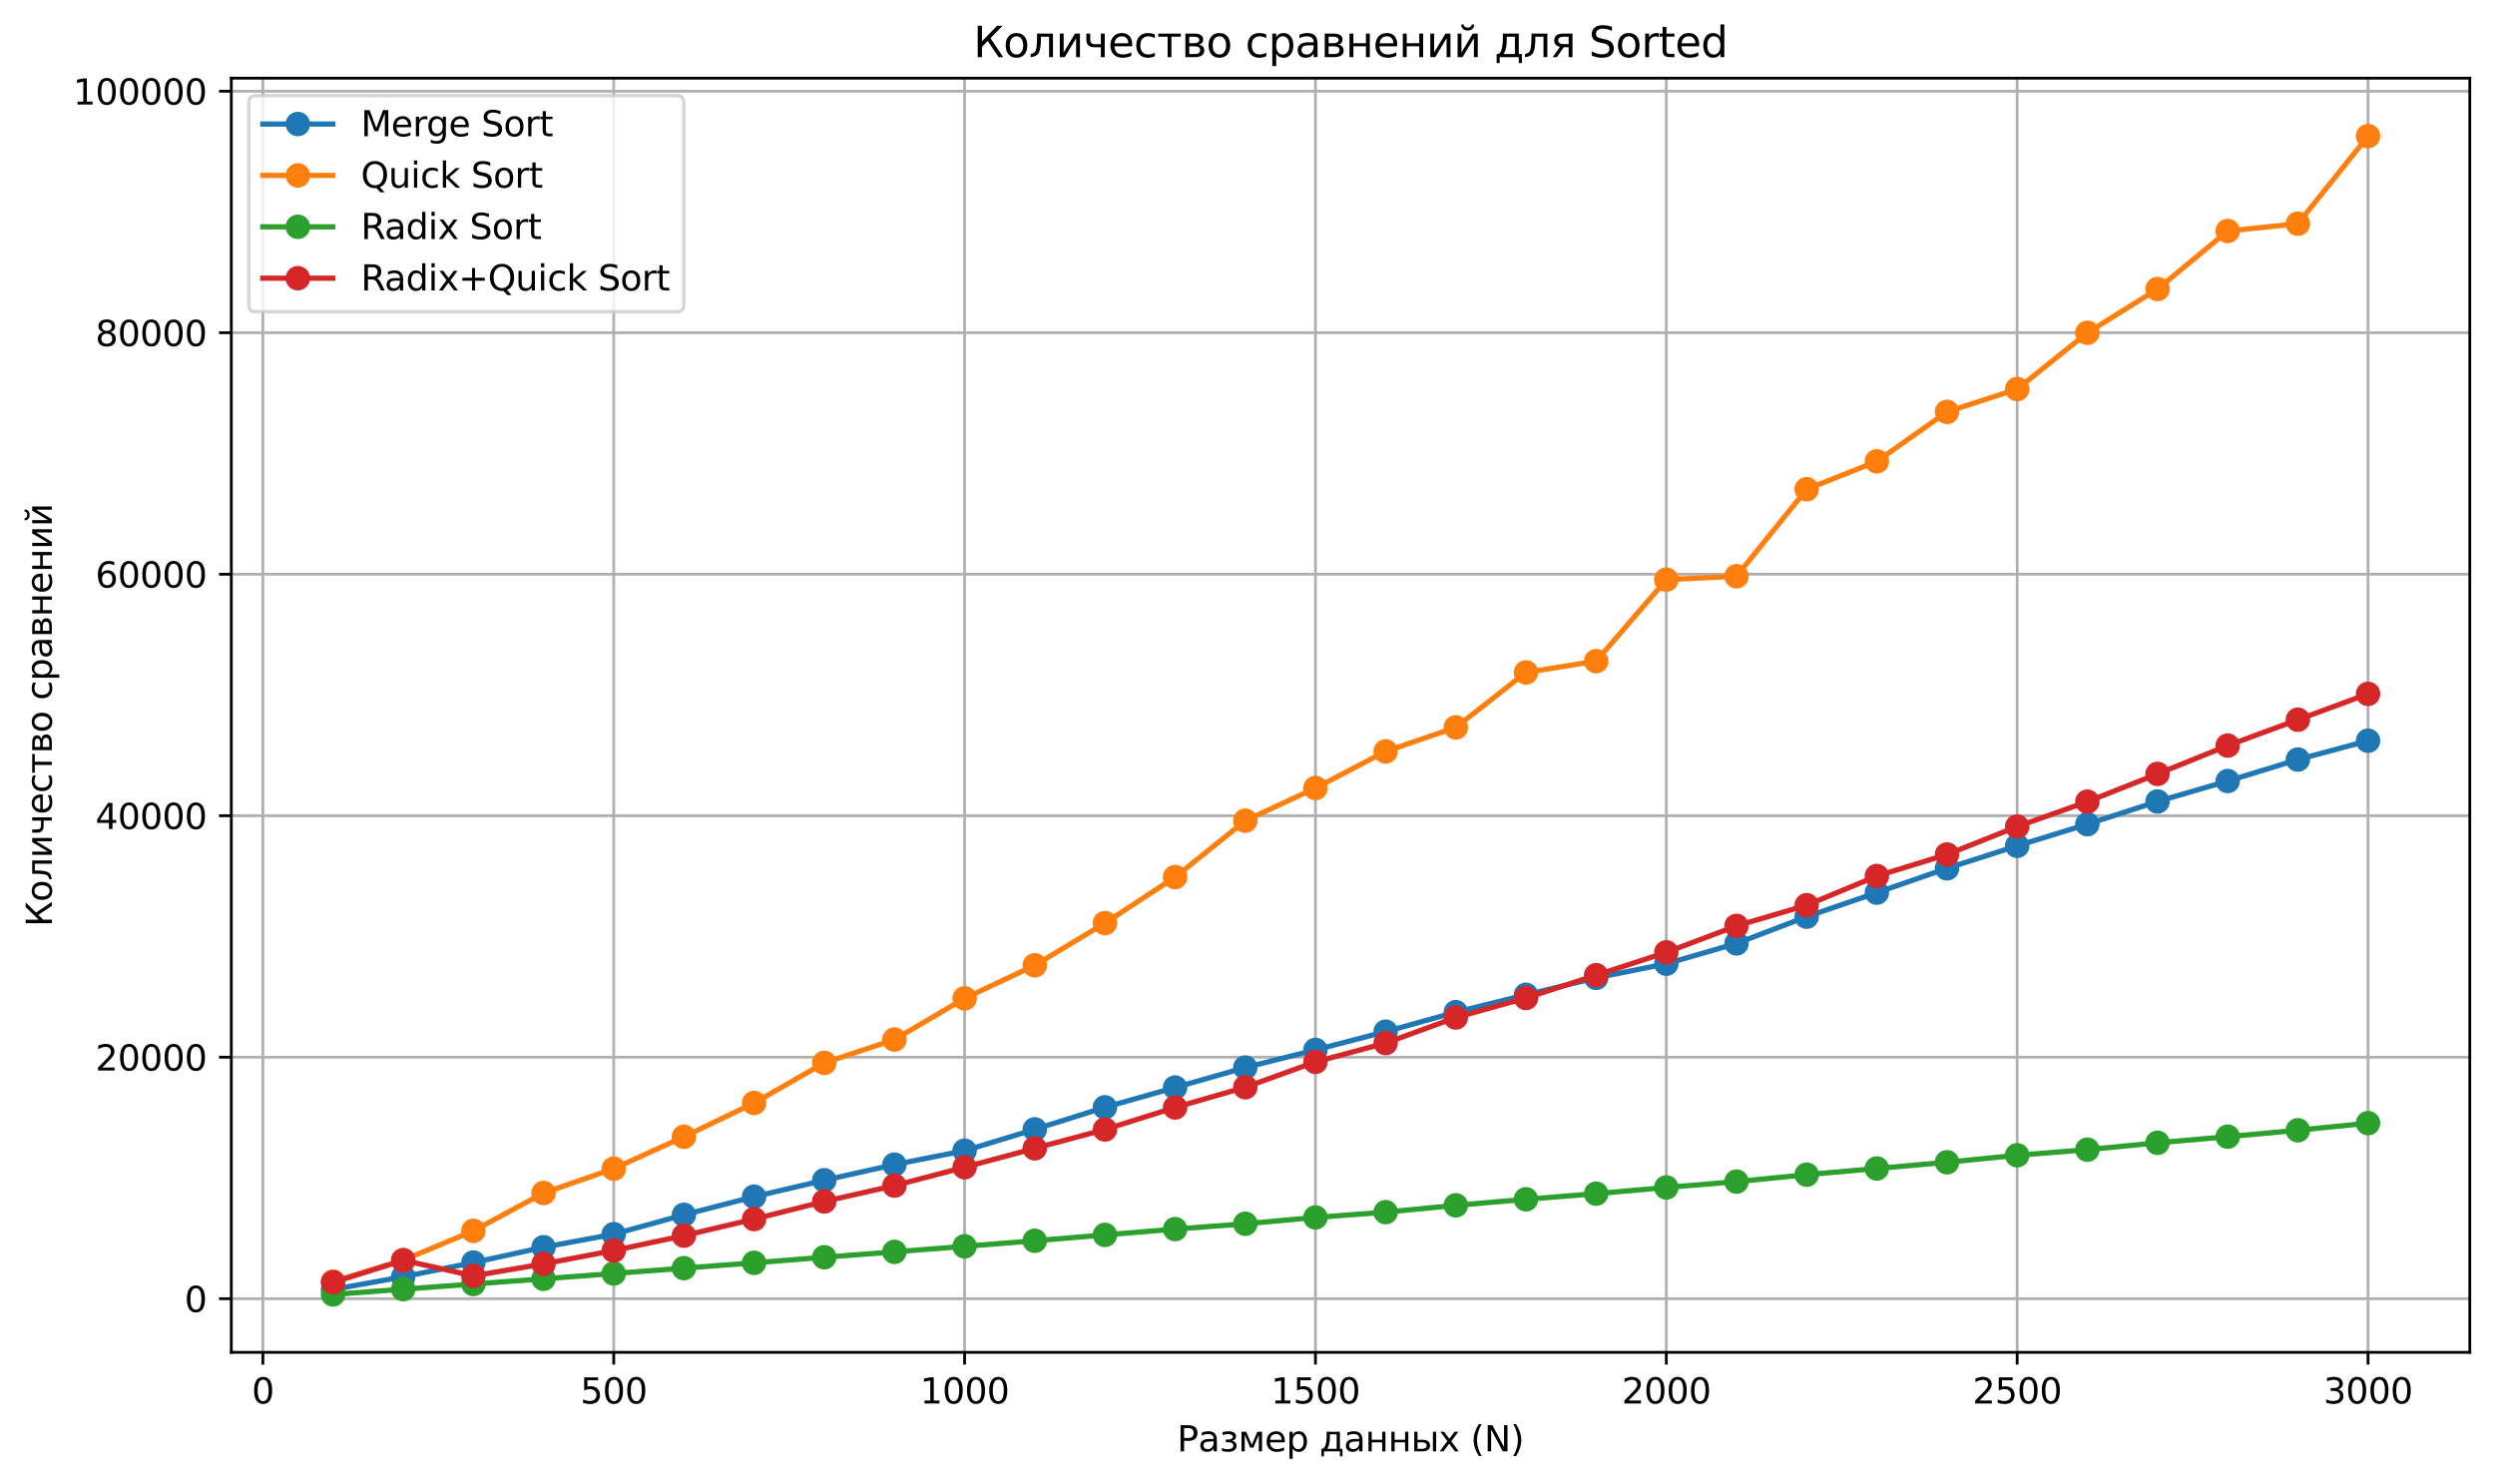 <?xml version="1.0" encoding="utf-8" standalone="no"?>
<!DOCTYPE svg PUBLIC "-//W3C//DTD SVG 1.1//EN"
  "http://www.w3.org/Graphics/SVG/1.1/DTD/svg11.dtd">
<svg xmlns:xlink="http://www.w3.org/1999/xlink" width="712.503pt" height="423.754pt" viewBox="0 0 712.503 423.754" xmlns="http://www.w3.org/2000/svg" version="1.1">
 <defs>
  <style type="text/css">*{stroke-linejoin: round; stroke-linecap: butt}</style>
 </defs>
 <g id="figure_1">
  <g id="patch_1">
   <path d="M 0 423.754 
L 712.503 423.754 
L 712.503 0 
L 0 0 
z
" style="fill: #ffffff"/>
  </g>
  <g id="axes_1">
   <g id="patch_2">
    <path d="M 66.053 386.198 
L 705.303 386.198 
L 705.303 22.318 
L 66.053 22.318 
z
" style="fill: #ffffff"/>
   </g>
   <g id="matplotlib.axis_1">
    <g id="xtick_1">
     <g id="line2d_1">
      <path d="M 75.071 386.198 
L 75.071 22.318 
" clip-path="url(#pf230b37f4b)" style="fill: none; stroke: #b0b0b0; stroke-width: 0.8; stroke-linecap: square"/>
     </g>
     <g id="line2d_2">
      <defs>
       <path id="m6847341e42" d="M 0 0 
L 0 3.5 
" style="stroke: #000000; stroke-width: 0.8"/>
      </defs>
      <g>
       <use xlink:href="#m6847341e42" x="75.071" y="386.198" style="stroke: #000000; stroke-width: 0.8"/>
      </g>
     </g>
     <g id="text_1">
      <!-- 0 -->
      <g transform="translate(71.89 400.797) scale(0.1 -0.1)">
       <defs>
        <path id="DejaVuSans-30" d="M 2034 4250 
Q 1547 4250 1301 3770 
Q 1056 3291 1056 2328 
Q 1056 1369 1301 889 
Q 1547 409 2034 409 
Q 2525 409 2770 889 
Q 3016 1369 3016 2328 
Q 3016 3291 2770 3770 
Q 2525 4250 2034 4250 
z
M 2034 4750 
Q 2819 4750 3233 4129 
Q 3647 3509 3647 2328 
Q 3647 1150 3233 529 
Q 2819 -91 2034 -91 
Q 1250 -91 836 529 
Q 422 1150 422 2328 
Q 422 3509 836 4129 
Q 1250 4750 2034 4750 
z
" transform="scale(0.016)"/>
       </defs>
       <use xlink:href="#DejaVuSans-30"/>
      </g>
     </g>
    </g>
    <g id="xtick_2">
     <g id="line2d_3">
      <path d="M 175.267 386.198 
L 175.267 22.318 
" clip-path="url(#pf230b37f4b)" style="fill: none; stroke: #b0b0b0; stroke-width: 0.8; stroke-linecap: square"/>
     </g>
     <g id="line2d_4">
      <g>
       <use xlink:href="#m6847341e42" x="175.267" y="386.198" style="stroke: #000000; stroke-width: 0.8"/>
      </g>
     </g>
     <g id="text_2">
      <!-- 500 -->
      <g transform="translate(165.723 400.797) scale(0.1 -0.1)">
       <defs>
        <path id="DejaVuSans-35" d="M 691 4666 
L 3169 4666 
L 3169 4134 
L 1269 4134 
L 1269 2991 
Q 1406 3038 1543 3061 
Q 1681 3084 1819 3084 
Q 2600 3084 3056 2656 
Q 3513 2228 3513 1497 
Q 3513 744 3044 326 
Q 2575 -91 1722 -91 
Q 1428 -91 1123 -41 
Q 819 9 494 109 
L 494 744 
Q 775 591 1075 516 
Q 1375 441 1709 441 
Q 2250 441 2565 725 
Q 2881 1009 2881 1497 
Q 2881 1984 2565 2268 
Q 2250 2553 1709 2553 
Q 1456 2553 1204 2497 
Q 953 2441 691 2322 
L 691 4666 
z
" transform="scale(0.016)"/>
       </defs>
       <use xlink:href="#DejaVuSans-35"/>
       <use xlink:href="#DejaVuSans-30" x="63.623"/>
       <use xlink:href="#DejaVuSans-30" x="127.246"/>
      </g>
     </g>
    </g>
    <g id="xtick_3">
     <g id="line2d_5">
      <path d="M 275.463 386.198 
L 275.463 22.318 
" clip-path="url(#pf230b37f4b)" style="fill: none; stroke: #b0b0b0; stroke-width: 0.8; stroke-linecap: square"/>
     </g>
     <g id="line2d_6">
      <g>
       <use xlink:href="#m6847341e42" x="275.463" y="386.198" style="stroke: #000000; stroke-width: 0.8"/>
      </g>
     </g>
     <g id="text_3">
      <!-- 1000 -->
      <g transform="translate(262.738 400.797) scale(0.1 -0.1)">
       <defs>
        <path id="DejaVuSans-31" d="M 794 531 
L 1825 531 
L 1825 4091 
L 703 3866 
L 703 4441 
L 1819 4666 
L 2450 4666 
L 2450 531 
L 3481 531 
L 3481 0 
L 794 0 
L 794 531 
z
" transform="scale(0.016)"/>
       </defs>
       <use xlink:href="#DejaVuSans-31"/>
       <use xlink:href="#DejaVuSans-30" x="63.623"/>
       <use xlink:href="#DejaVuSans-30" x="127.246"/>
       <use xlink:href="#DejaVuSans-30" x="190.869"/>
      </g>
     </g>
    </g>
    <g id="xtick_4">
     <g id="line2d_7">
      <path d="M 375.659 386.198 
L 375.659 22.318 
" clip-path="url(#pf230b37f4b)" style="fill: none; stroke: #b0b0b0; stroke-width: 0.8; stroke-linecap: square"/>
     </g>
     <g id="line2d_8">
      <g>
       <use xlink:href="#m6847341e42" x="375.659" y="386.198" style="stroke: #000000; stroke-width: 0.8"/>
      </g>
     </g>
     <g id="text_4">
      <!-- 1500 -->
      <g transform="translate(362.934 400.797) scale(0.1 -0.1)">
       <use xlink:href="#DejaVuSans-31"/>
       <use xlink:href="#DejaVuSans-35" x="63.623"/>
       <use xlink:href="#DejaVuSans-30" x="127.246"/>
       <use xlink:href="#DejaVuSans-30" x="190.869"/>
      </g>
     </g>
    </g>
    <g id="xtick_5">
     <g id="line2d_9">
      <path d="M 475.854 386.198 
L 475.854 22.318 
" clip-path="url(#pf230b37f4b)" style="fill: none; stroke: #b0b0b0; stroke-width: 0.8; stroke-linecap: square"/>
     </g>
     <g id="line2d_10">
      <g>
       <use xlink:href="#m6847341e42" x="475.854" y="386.198" style="stroke: #000000; stroke-width: 0.8"/>
      </g>
     </g>
     <g id="text_5">
      <!-- 2000 -->
      <g transform="translate(463.129 400.797) scale(0.1 -0.1)">
       <defs>
        <path id="DejaVuSans-32" d="M 1228 531 
L 3431 531 
L 3431 0 
L 469 0 
L 469 531 
Q 828 903 1448 1529 
Q 2069 2156 2228 2338 
Q 2531 2678 2651 2914 
Q 2772 3150 2772 3378 
Q 2772 3750 2511 3984 
Q 2250 4219 1831 4219 
Q 1534 4219 1204 4116 
Q 875 4013 500 3803 
L 500 4441 
Q 881 4594 1212 4672 
Q 1544 4750 1819 4750 
Q 2544 4750 2975 4387 
Q 3406 4025 3406 3419 
Q 3406 3131 3298 2873 
Q 3191 2616 2906 2266 
Q 2828 2175 2409 1742 
Q 1991 1309 1228 531 
z
" transform="scale(0.016)"/>
       </defs>
       <use xlink:href="#DejaVuSans-32"/>
       <use xlink:href="#DejaVuSans-30" x="63.623"/>
       <use xlink:href="#DejaVuSans-30" x="127.246"/>
       <use xlink:href="#DejaVuSans-30" x="190.869"/>
      </g>
     </g>
    </g>
    <g id="xtick_6">
     <g id="line2d_11">
      <path d="M 576.05 386.198 
L 576.05 22.318 
" clip-path="url(#pf230b37f4b)" style="fill: none; stroke: #b0b0b0; stroke-width: 0.8; stroke-linecap: square"/>
     </g>
     <g id="line2d_12">
      <g>
       <use xlink:href="#m6847341e42" x="576.05" y="386.198" style="stroke: #000000; stroke-width: 0.8"/>
      </g>
     </g>
     <g id="text_6">
      <!-- 2500 -->
      <g transform="translate(563.325 400.797) scale(0.1 -0.1)">
       <use xlink:href="#DejaVuSans-32"/>
       <use xlink:href="#DejaVuSans-35" x="63.623"/>
       <use xlink:href="#DejaVuSans-30" x="127.246"/>
       <use xlink:href="#DejaVuSans-30" x="190.869"/>
      </g>
     </g>
    </g>
    <g id="xtick_7">
     <g id="line2d_13">
      <path d="M 676.246 386.198 
L 676.246 22.318 
" clip-path="url(#pf230b37f4b)" style="fill: none; stroke: #b0b0b0; stroke-width: 0.8; stroke-linecap: square"/>
     </g>
     <g id="line2d_14">
      <g>
       <use xlink:href="#m6847341e42" x="676.246" y="386.198" style="stroke: #000000; stroke-width: 0.8"/>
      </g>
     </g>
     <g id="text_7">
      <!-- 3000 -->
      <g transform="translate(663.521 400.797) scale(0.1 -0.1)">
       <defs>
        <path id="DejaVuSans-33" d="M 2597 2516 
Q 3050 2419 3304 2112 
Q 3559 1806 3559 1356 
Q 3559 666 3084 287 
Q 2609 -91 1734 -91 
Q 1441 -91 1130 -33 
Q 819 25 488 141 
L 488 750 
Q 750 597 1062 519 
Q 1375 441 1716 441 
Q 2309 441 2620 675 
Q 2931 909 2931 1356 
Q 2931 1769 2642 2001 
Q 2353 2234 1838 2234 
L 1294 2234 
L 1294 2753 
L 1863 2753 
Q 2328 2753 2575 2939 
Q 2822 3125 2822 3475 
Q 2822 3834 2567 4026 
Q 2313 4219 1838 4219 
Q 1578 4219 1281 4162 
Q 984 4106 628 3988 
L 628 4550 
Q 988 4650 1302 4700 
Q 1616 4750 1894 4750 
Q 2613 4750 3031 4423 
Q 3450 4097 3450 3541 
Q 3450 3153 3228 2886 
Q 3006 2619 2597 2516 
z
" transform="scale(0.016)"/>
       </defs>
       <use xlink:href="#DejaVuSans-33"/>
       <use xlink:href="#DejaVuSans-30" x="63.623"/>
       <use xlink:href="#DejaVuSans-30" x="127.246"/>
       <use xlink:href="#DejaVuSans-30" x="190.869"/>
      </g>
     </g>
    </g>
    <g id="text_8">
     <!-- Размер данных (N) -->
     <g transform="translate(336.132 414.475) scale(0.1 -0.1)">
      <defs>
       <path id="DejaVuSans-420" d="M 1259 4147 
L 1259 2394 
L 2053 2394 
Q 2494 2394 2734 2622 
Q 2975 2850 2975 3272 
Q 2975 3691 2734 3919 
Q 2494 4147 2053 4147 
L 1259 4147 
z
M 628 4666 
L 2053 4666 
Q 2838 4666 3239 4311 
Q 3641 3956 3641 3272 
Q 3641 2581 3239 2228 
Q 2838 1875 2053 1875 
L 1259 1875 
L 1259 0 
L 628 0 
L 628 4666 
z
" transform="scale(0.016)"/>
       <path id="DejaVuSans-430" d="M 2194 1759 
Q 1497 1759 1228 1600 
Q 959 1441 959 1056 
Q 959 750 1161 570 
Q 1363 391 1709 391 
Q 2188 391 2477 730 
Q 2766 1069 2766 1631 
L 2766 1759 
L 2194 1759 
z
M 3341 1997 
L 3341 0 
L 2766 0 
L 2766 531 
Q 2569 213 2275 61 
Q 1981 -91 1556 -91 
Q 1019 -91 701 211 
Q 384 513 384 1019 
Q 384 1609 779 1909 
Q 1175 2209 1959 2209 
L 2766 2209 
L 2766 2266 
Q 2766 2663 2505 2880 
Q 2244 3097 1772 3097 
Q 1472 3097 1187 3025 
Q 903 2953 641 2809 
L 641 3341 
Q 956 3463 1253 3523 
Q 1550 3584 1831 3584 
Q 2591 3584 2966 3190 
Q 3341 2797 3341 1997 
z
" transform="scale(0.016)"/>
       <path id="DejaVuSans-437" d="M 2206 1888 
Q 2594 1813 2809 1584 
Q 3025 1356 3025 1019 
Q 3025 478 2622 193 
Q 2219 -91 1475 -91 
Q 1225 -91 961 -47 
Q 697 -3 416 84 
L 416 619 
Q 638 503 903 445 
Q 1169 388 1459 388 
Q 1931 388 2195 563 
Q 2459 738 2459 1019 
Q 2459 1294 2225 1461 
Q 1991 1628 1563 1628 
L 1100 1628 
L 1100 2103 
L 1584 2103 
Q 1947 2103 2158 2242 
Q 2369 2381 2369 2600 
Q 2369 2800 2151 2944 
Q 1934 3088 1563 3088 
Q 1341 3088 1089 3047 
Q 838 3006 534 2916 
L 534 3438 
Q 841 3513 1106 3550 
Q 1372 3588 1609 3588 
Q 2222 3588 2576 3342 
Q 2931 3097 2931 2656 
Q 2931 2366 2743 2164 
Q 2556 1963 2206 1888 
z
" transform="scale(0.016)"/>
       <path id="DejaVuSans-43c" d="M 581 3500 
L 1422 3500 
L 2416 1156 
L 3413 3500 
L 4247 3500 
L 4247 0 
L 3669 0 
L 3669 2950 
L 2703 672 
L 2128 672 
L 1159 2950 
L 1159 0 
L 581 0 
L 581 3500 
z
" transform="scale(0.016)"/>
       <path id="DejaVuSans-435" d="M 3597 1894 
L 3597 1613 
L 953 1613 
Q 991 1019 1311 708 
Q 1631 397 2203 397 
Q 2534 397 2845 478 
Q 3156 559 3463 722 
L 3463 178 
Q 3153 47 2828 -22 
Q 2503 -91 2169 -91 
Q 1331 -91 842 396 
Q 353 884 353 1716 
Q 353 2575 817 3079 
Q 1281 3584 2069 3584 
Q 2775 3584 3186 3129 
Q 3597 2675 3597 1894 
z
M 3022 2063 
Q 3016 2534 2758 2815 
Q 2500 3097 2075 3097 
Q 1594 3097 1305 2825 
Q 1016 2553 972 2059 
L 3022 2063 
z
" transform="scale(0.016)"/>
       <path id="DejaVuSans-440" d="M 1159 525 
L 1159 -1331 
L 581 -1331 
L 581 3500 
L 1159 3500 
L 1159 2969 
Q 1341 3281 1617 3432 
Q 1894 3584 2278 3584 
Q 2916 3584 3314 3078 
Q 3713 2572 3713 1747 
Q 3713 922 3314 415 
Q 2916 -91 2278 -91 
Q 1894 -91 1617 61 
Q 1341 213 1159 525 
z
M 3116 1747 
Q 3116 2381 2855 2742 
Q 2594 3103 2138 3103 
Q 1681 3103 1420 2742 
Q 1159 2381 1159 1747 
Q 1159 1113 1420 752 
Q 1681 391 2138 391 
Q 2594 391 2855 752 
Q 3116 1113 3116 1747 
z
" transform="scale(0.016)"/>
       <path id="DejaVuSans-20" transform="scale(0.016)"/>
       <path id="DejaVuSans-434" d="M 1384 459 
L 3053 459 
L 3053 3041 
L 1844 3041 
L 1844 2603 
Q 1844 1316 1475 628 
L 1384 459 
z
M 550 459 
Q 834 584 959 850 
Q 1266 1509 1266 2838 
L 1266 3500 
L 3631 3500 
L 3631 459 
L 4091 459 
L 4091 -884 
L 3631 -884 
L 3631 0 
L 794 0 
L 794 -884 
L 334 -884 
L 334 459 
L 550 459 
z
" transform="scale(0.016)"/>
       <path id="DejaVuSans-43d" d="M 581 3500 
L 1159 3500 
L 1159 2072 
L 3025 2072 
L 3025 3500 
L 3603 3500 
L 3603 0 
L 3025 0 
L 3025 1613 
L 1159 1613 
L 1159 0 
L 581 0 
L 581 3500 
z
" transform="scale(0.016)"/>
       <path id="DejaVuSans-44b" d="M 3909 3500 
L 4484 3500 
L 4484 0 
L 3909 0 
L 3909 3500 
z
M 4197 3584 
L 4197 3584 
z
M 2781 1038 
Q 2781 1319 2576 1466 
Q 2372 1613 1978 1613 
L 1159 1613 
L 1159 459 
L 1978 459 
Q 2372 459 2576 607 
Q 2781 756 2781 1038 
z
M 581 3500 
L 1159 3500 
L 1159 2072 
L 2003 2072 
Q 2672 2072 3033 1817 
Q 3394 1563 3394 1038 
Q 3394 513 3033 256 
Q 2672 0 2003 0 
L 581 0 
L 581 3500 
z
" transform="scale(0.016)"/>
       <path id="DejaVuSans-445" d="M 3513 3500 
L 2247 1797 
L 3578 0 
L 2900 0 
L 1881 1375 
L 863 0 
L 184 0 
L 1544 1831 
L 300 3500 
L 978 3500 
L 1906 2253 
L 2834 3500 
L 3513 3500 
z
" transform="scale(0.016)"/>
       <path id="DejaVuSans-28" d="M 1984 4856 
Q 1566 4138 1362 3434 
Q 1159 2731 1159 2009 
Q 1159 1288 1364 580 
Q 1569 -128 1984 -844 
L 1484 -844 
Q 1016 -109 783 600 
Q 550 1309 550 2009 
Q 550 2706 781 3412 
Q 1013 4119 1484 4856 
L 1984 4856 
z
" transform="scale(0.016)"/>
       <path id="DejaVuSans-4e" d="M 628 4666 
L 1478 4666 
L 3547 763 
L 3547 4666 
L 4159 4666 
L 4159 0 
L 3309 0 
L 1241 3903 
L 1241 0 
L 628 0 
L 628 4666 
z
" transform="scale(0.016)"/>
       <path id="DejaVuSans-29" d="M 513 4856 
L 1013 4856 
Q 1481 4119 1714 3412 
Q 1947 2706 1947 2009 
Q 1947 1309 1714 600 
Q 1481 -109 1013 -844 
L 513 -844 
Q 928 -128 1133 580 
Q 1338 1288 1338 2009 
Q 1338 2731 1133 3434 
Q 928 4138 513 4856 
z
" transform="scale(0.016)"/>
      </defs>
      <use xlink:href="#DejaVuSans-420"/>
      <use xlink:href="#DejaVuSans-430" x="60.303"/>
      <use xlink:href="#DejaVuSans-437" x="121.582"/>
      <use xlink:href="#DejaVuSans-43c" x="174.756"/>
      <use xlink:href="#DejaVuSans-435" x="250.195"/>
      <use xlink:href="#DejaVuSans-440" x="311.719"/>
      <use xlink:href="#DejaVuSans-20" x="375.195"/>
      <use xlink:href="#DejaVuSans-434" x="406.982"/>
      <use xlink:href="#DejaVuSans-430" x="476.123"/>
      <use xlink:href="#DejaVuSans-43d" x="537.402"/>
      <use xlink:href="#DejaVuSans-43d" x="602.783"/>
      <use xlink:href="#DejaVuSans-44b" x="668.164"/>
      <use xlink:href="#DejaVuSans-445" x="747.119"/>
      <use xlink:href="#DejaVuSans-20" x="806.299"/>
      <use xlink:href="#DejaVuSans-28" x="838.086"/>
      <use xlink:href="#DejaVuSans-4e" x="877.1"/>
      <use xlink:href="#DejaVuSans-29" x="951.904"/>
     </g>
    </g>
   </g>
   <g id="matplotlib.axis_2">
    <g id="ytick_1">
     <g id="line2d_15">
      <path d="M 66.053 370.879 
L 705.303 370.879 
" clip-path="url(#pf230b37f4b)" style="fill: none; stroke: #b0b0b0; stroke-width: 0.8; stroke-linecap: square"/>
     </g>
     <g id="line2d_16">
      <defs>
       <path id="m3577f16b13" d="M 0 0 
L -3.5 0 
" style="stroke: #000000; stroke-width: 0.8"/>
      </defs>
      <g>
       <use xlink:href="#m3577f16b13" x="66.053" y="370.879" style="stroke: #000000; stroke-width: 0.8"/>
      </g>
     </g>
     <g id="text_9">
      <!-- 0 -->
      <g transform="translate(52.691 374.678) scale(0.1 -0.1)">
       <use xlink:href="#DejaVuSans-30"/>
      </g>
     </g>
    </g>
    <g id="ytick_2">
     <g id="line2d_17">
      <path d="M 66.053 301.915 
L 705.303 301.915 
" clip-path="url(#pf230b37f4b)" style="fill: none; stroke: #b0b0b0; stroke-width: 0.8; stroke-linecap: square"/>
     </g>
     <g id="line2d_18">
      <g>
       <use xlink:href="#m3577f16b13" x="66.053" y="301.915" style="stroke: #000000; stroke-width: 0.8"/>
      </g>
     </g>
     <g id="text_10">
      <!-- 20000 -->
      <g transform="translate(27.241 305.714) scale(0.1 -0.1)">
       <use xlink:href="#DejaVuSans-32"/>
       <use xlink:href="#DejaVuSans-30" x="63.623"/>
       <use xlink:href="#DejaVuSans-30" x="127.246"/>
       <use xlink:href="#DejaVuSans-30" x="190.869"/>
       <use xlink:href="#DejaVuSans-30" x="254.492"/>
      </g>
     </g>
    </g>
    <g id="ytick_3">
     <g id="line2d_19">
      <path d="M 66.053 232.951 
L 705.303 232.951 
" clip-path="url(#pf230b37f4b)" style="fill: none; stroke: #b0b0b0; stroke-width: 0.8; stroke-linecap: square"/>
     </g>
     <g id="line2d_20">
      <g>
       <use xlink:href="#m3577f16b13" x="66.053" y="232.951" style="stroke: #000000; stroke-width: 0.8"/>
      </g>
     </g>
     <g id="text_11">
      <!-- 40000 -->
      <g transform="translate(27.241 236.75) scale(0.1 -0.1)">
       <defs>
        <path id="DejaVuSans-34" d="M 2419 4116 
L 825 1625 
L 2419 1625 
L 2419 4116 
z
M 2253 4666 
L 3047 4666 
L 3047 1625 
L 3713 1625 
L 3713 1100 
L 3047 1100 
L 3047 0 
L 2419 0 
L 2419 1100 
L 313 1100 
L 313 1709 
L 2253 4666 
z
" transform="scale(0.016)"/>
       </defs>
       <use xlink:href="#DejaVuSans-34"/>
       <use xlink:href="#DejaVuSans-30" x="63.623"/>
       <use xlink:href="#DejaVuSans-30" x="127.246"/>
       <use xlink:href="#DejaVuSans-30" x="190.869"/>
       <use xlink:href="#DejaVuSans-30" x="254.492"/>
      </g>
     </g>
    </g>
    <g id="ytick_4">
     <g id="line2d_21">
      <path d="M 66.053 163.987 
L 705.303 163.987 
" clip-path="url(#pf230b37f4b)" style="fill: none; stroke: #b0b0b0; stroke-width: 0.8; stroke-linecap: square"/>
     </g>
     <g id="line2d_22">
      <g>
       <use xlink:href="#m3577f16b13" x="66.053" y="163.987" style="stroke: #000000; stroke-width: 0.8"/>
      </g>
     </g>
     <g id="text_12">
      <!-- 60000 -->
      <g transform="translate(27.241 167.786) scale(0.1 -0.1)">
       <defs>
        <path id="DejaVuSans-36" d="M 2113 2584 
Q 1688 2584 1439 2293 
Q 1191 2003 1191 1497 
Q 1191 994 1439 701 
Q 1688 409 2113 409 
Q 2538 409 2786 701 
Q 3034 994 3034 1497 
Q 3034 2003 2786 2293 
Q 2538 2584 2113 2584 
z
M 3366 4563 
L 3366 3988 
Q 3128 4100 2886 4159 
Q 2644 4219 2406 4219 
Q 1781 4219 1451 3797 
Q 1122 3375 1075 2522 
Q 1259 2794 1537 2939 
Q 1816 3084 2150 3084 
Q 2853 3084 3261 2657 
Q 3669 2231 3669 1497 
Q 3669 778 3244 343 
Q 2819 -91 2113 -91 
Q 1303 -91 875 529 
Q 447 1150 447 2328 
Q 447 3434 972 4092 
Q 1497 4750 2381 4750 
Q 2619 4750 2861 4703 
Q 3103 4656 3366 4563 
z
" transform="scale(0.016)"/>
       </defs>
       <use xlink:href="#DejaVuSans-36"/>
       <use xlink:href="#DejaVuSans-30" x="63.623"/>
       <use xlink:href="#DejaVuSans-30" x="127.246"/>
       <use xlink:href="#DejaVuSans-30" x="190.869"/>
       <use xlink:href="#DejaVuSans-30" x="254.492"/>
      </g>
     </g>
    </g>
    <g id="ytick_5">
     <g id="line2d_23">
      <path d="M 66.053 95.022 
L 705.303 95.022 
" clip-path="url(#pf230b37f4b)" style="fill: none; stroke: #b0b0b0; stroke-width: 0.8; stroke-linecap: square"/>
     </g>
     <g id="line2d_24">
      <g>
       <use xlink:href="#m3577f16b13" x="66.053" y="95.022" style="stroke: #000000; stroke-width: 0.8"/>
      </g>
     </g>
     <g id="text_13">
      <!-- 80000 -->
      <g transform="translate(27.241 98.822) scale(0.1 -0.1)">
       <defs>
        <path id="DejaVuSans-38" d="M 2034 2216 
Q 1584 2216 1326 1975 
Q 1069 1734 1069 1313 
Q 1069 891 1326 650 
Q 1584 409 2034 409 
Q 2484 409 2743 651 
Q 3003 894 3003 1313 
Q 3003 1734 2745 1975 
Q 2488 2216 2034 2216 
z
M 1403 2484 
Q 997 2584 770 2862 
Q 544 3141 544 3541 
Q 544 4100 942 4425 
Q 1341 4750 2034 4750 
Q 2731 4750 3128 4425 
Q 3525 4100 3525 3541 
Q 3525 3141 3298 2862 
Q 3072 2584 2669 2484 
Q 3125 2378 3379 2068 
Q 3634 1759 3634 1313 
Q 3634 634 3220 271 
Q 2806 -91 2034 -91 
Q 1263 -91 848 271 
Q 434 634 434 1313 
Q 434 1759 690 2068 
Q 947 2378 1403 2484 
z
M 1172 3481 
Q 1172 3119 1398 2916 
Q 1625 2713 2034 2713 
Q 2441 2713 2670 2916 
Q 2900 3119 2900 3481 
Q 2900 3844 2670 4047 
Q 2441 4250 2034 4250 
Q 1625 4250 1398 4047 
Q 1172 3844 1172 3481 
z
" transform="scale(0.016)"/>
       </defs>
       <use xlink:href="#DejaVuSans-38"/>
       <use xlink:href="#DejaVuSans-30" x="63.623"/>
       <use xlink:href="#DejaVuSans-30" x="127.246"/>
       <use xlink:href="#DejaVuSans-30" x="190.869"/>
       <use xlink:href="#DejaVuSans-30" x="254.492"/>
      </g>
     </g>
    </g>
    <g id="ytick_6">
     <g id="line2d_25">
      <path d="M 66.053 26.058 
L 705.303 26.058 
" clip-path="url(#pf230b37f4b)" style="fill: none; stroke: #b0b0b0; stroke-width: 0.8; stroke-linecap: square"/>
     </g>
     <g id="line2d_26">
      <g>
       <use xlink:href="#m3577f16b13" x="66.053" y="26.058" style="stroke: #000000; stroke-width: 0.8"/>
      </g>
     </g>
     <g id="text_14">
      <!-- 100000 -->
      <g transform="translate(20.878 29.858) scale(0.1 -0.1)">
       <use xlink:href="#DejaVuSans-31"/>
       <use xlink:href="#DejaVuSans-30" x="63.623"/>
       <use xlink:href="#DejaVuSans-30" x="127.246"/>
       <use xlink:href="#DejaVuSans-30" x="190.869"/>
       <use xlink:href="#DejaVuSans-30" x="254.492"/>
       <use xlink:href="#DejaVuSans-30" x="318.115"/>
      </g>
     </g>
    </g>
    <g id="text_15">
     <!-- Количество сравнений -->
     <g transform="translate(14.798 264.647) rotate(-90) scale(0.1 -0.1)">
      <defs>
       <path id="DejaVuSans-41a" d="M 628 4666 
L 1259 4666 
L 1259 2359 
L 3516 4666 
L 4325 4666 
L 2522 2822 
L 4419 0 
L 3731 0 
L 2113 2403 
L 1259 1531 
L 1259 0 
L 628 0 
L 628 4666 
z
" transform="scale(0.016)"/>
       <path id="DejaVuSans-43e" d="M 1959 3097 
Q 1497 3097 1228 2736 
Q 959 2375 959 1747 
Q 959 1119 1226 758 
Q 1494 397 1959 397 
Q 2419 397 2687 759 
Q 2956 1122 2956 1747 
Q 2956 2369 2687 2733 
Q 2419 3097 1959 3097 
z
M 1959 3584 
Q 2709 3584 3137 3096 
Q 3566 2609 3566 1747 
Q 3566 888 3137 398 
Q 2709 -91 1959 -91 
Q 1206 -91 779 398 
Q 353 888 353 1747 
Q 353 2609 779 3096 
Q 1206 3584 1959 3584 
z
" transform="scale(0.016)"/>
       <path id="DejaVuSans-43b" d="M 238 0 
L 238 478 
Q 806 566 981 959 
Q 1194 1513 1194 2928 
L 1194 3500 
L 3559 3500 
L 3559 0 
L 2984 0 
L 2984 3041 
L 1769 3041 
L 1769 2694 
Q 1769 1344 1494 738 
Q 1200 91 238 0 
z
" transform="scale(0.016)"/>
       <path id="DejaVuSans-438" d="M 3578 3500 
L 3578 0 
L 3006 0 
L 3006 2809 
L 1319 0 
L 581 0 
L 581 3500 
L 1153 3500 
L 1153 697 
L 2838 3500 
L 3578 3500 
z
" transform="scale(0.016)"/>
       <path id="DejaVuSans-447" d="M 2625 0 
L 2625 1472 
L 1553 1472 
Q 1075 1472 756 1769 
Q 469 2038 469 2613 
L 469 3500 
L 1044 3500 
L 1044 2666 
Q 1044 2300 1206 2116 
Q 1372 1931 1697 1931 
L 2625 1931 
L 2625 3500 
L 3200 3500 
L 3200 0 
L 2625 0 
z
" transform="scale(0.016)"/>
       <path id="DejaVuSans-441" d="M 3122 3366 
L 3122 2828 
Q 2878 2963 2633 3030 
Q 2388 3097 2138 3097 
Q 1578 3097 1268 2742 
Q 959 2388 959 1747 
Q 959 1106 1268 751 
Q 1578 397 2138 397 
Q 2388 397 2633 464 
Q 2878 531 3122 666 
L 3122 134 
Q 2881 22 2623 -34 
Q 2366 -91 2075 -91 
Q 1284 -91 818 406 
Q 353 903 353 1747 
Q 353 2603 823 3093 
Q 1294 3584 2113 3584 
Q 2378 3584 2631 3529 
Q 2884 3475 3122 3366 
z
" transform="scale(0.016)"/>
       <path id="DejaVuSans-442" d="M 188 3500 
L 3541 3500 
L 3541 3041 
L 2147 3041 
L 2147 0 
L 1581 0 
L 1581 3041 
L 188 3041 
L 188 3500 
z
" transform="scale(0.016)"/>
       <path id="DejaVuSans-432" d="M 1156 1613 
L 1156 459 
L 1975 459 
Q 2369 459 2575 607 
Q 2781 756 2781 1038 
Q 2781 1319 2575 1466 
Q 2369 1613 1975 1613 
L 1156 1613 
z
M 1156 3041 
L 1156 2072 
L 1913 2072 
Q 2238 2072 2444 2201 
Q 2650 2331 2650 2563 
Q 2650 2794 2444 2917 
Q 2238 3041 1913 3041 
L 1156 3041 
z
M 581 3500 
L 1950 3500 
Q 2566 3500 2897 3275 
Q 3228 3050 3228 2634 
Q 3228 2313 3059 2123 
Q 2891 1934 2559 1888 
Q 2956 1813 3175 1575 
Q 3394 1338 3394 981 
Q 3394 513 3033 256 
Q 2672 0 2003 0 
L 581 0 
L 581 3500 
z
" transform="scale(0.016)"/>
       <path id="DejaVuSans-439" d="M 3578 3500 
L 3578 0 
L 3006 0 
L 3006 2809 
L 1319 0 
L 581 0 
L 581 3500 
L 1153 3500 
L 1153 697 
L 2838 3500 
L 3578 3500 
z
M 1103 4862 
L 1472 4862 
Q 1506 4628 1657 4510 
Q 1809 4393 2081 4393 
Q 2350 4393 2500 4509 
Q 2650 4625 2691 4862 
L 3059 4862 
Q 3028 4415 2781 4190 
Q 2534 3965 2081 3965 
Q 1628 3965 1381 4190 
Q 1134 4415 1103 4862 
z
" transform="scale(0.016)"/>
      </defs>
      <use xlink:href="#DejaVuSans-41a"/>
      <use xlink:href="#DejaVuSans-43e" x="70.996"/>
      <use xlink:href="#DejaVuSans-43b" x="132.178"/>
      <use xlink:href="#DejaVuSans-438" x="196.094"/>
      <use xlink:href="#DejaVuSans-447" x="261.084"/>
      <use xlink:href="#DejaVuSans-435" x="320.166"/>
      <use xlink:href="#DejaVuSans-441" x="381.689"/>
      <use xlink:href="#DejaVuSans-442" x="436.67"/>
      <use xlink:href="#DejaVuSans-432" x="494.922"/>
      <use xlink:href="#DejaVuSans-43e" x="553.857"/>
      <use xlink:href="#DejaVuSans-20" x="615.039"/>
      <use xlink:href="#DejaVuSans-441" x="646.826"/>
      <use xlink:href="#DejaVuSans-440" x="701.807"/>
      <use xlink:href="#DejaVuSans-430" x="765.283"/>
      <use xlink:href="#DejaVuSans-432" x="826.562"/>
      <use xlink:href="#DejaVuSans-43d" x="885.498"/>
      <use xlink:href="#DejaVuSans-435" x="950.879"/>
      <use xlink:href="#DejaVuSans-43d" x="1012.402"/>
      <use xlink:href="#DejaVuSans-438" x="1077.783"/>
      <use xlink:href="#DejaVuSans-439" x="1142.773"/>
     </g>
    </g>
   </g>
   <g id="line2d_27">
    <path d="M 95.11 368.224 
L 115.149 364.613 
L 135.188 360.558 
L 155.227 356.176 
L 175.267 352.452 
L 195.306 346.921 
L 215.345 341.745 
L 235.384 337.055 
L 255.423 332.583 
L 275.463 328.618 
L 295.502 322.518 
L 315.541 316.225 
L 335.58 310.566 
L 355.619 304.866 
L 375.659 299.829 
L 395.698 294.618 
L 415.737 289.053 
L 435.776 284.091 
L 455.815 279.253 
L 475.854 275.219 
L 495.894 269.419 
L 515.933 261.778 
L 535.972 254.916 
L 556.011 247.978 
L 576.05 241.55 
L 596.09 235.371 
L 616.129 228.882 
L 636.168 223.047 
L 656.207 216.913 
L 676.246 211.534 
" clip-path="url(#pf230b37f4b)" style="fill: none; stroke: #1f77b4; stroke-width: 1.5; stroke-linecap: square"/>
    <defs>
     <path id="m60bc76f297" d="M 0 3 
C 0.796 3 1.559 2.684 2.121 2.121 
C 2.684 1.559 3 0.796 3 0 
C 3 -0.796 2.684 -1.559 2.121 -2.121 
C 1.559 -2.684 0.796 -3 0 -3 
C -0.796 -3 -1.559 -2.684 -2.121 -2.121 
C -2.684 -1.559 -3 -0.796 -3 0 
C -3 0.796 -2.684 1.559 -2.121 2.121 
C -1.559 2.684 -0.796 3 0 3 
z
" style="stroke: #1f77b4"/>
    </defs>
    <g clip-path="url(#pf230b37f4b)">
     <use xlink:href="#m60bc76f297" x="95.11" y="368.224" style="fill: #1f77b4; stroke: #1f77b4"/>
     <use xlink:href="#m60bc76f297" x="115.149" y="364.613" style="fill: #1f77b4; stroke: #1f77b4"/>
     <use xlink:href="#m60bc76f297" x="135.188" y="360.558" style="fill: #1f77b4; stroke: #1f77b4"/>
     <use xlink:href="#m60bc76f297" x="155.227" y="356.176" style="fill: #1f77b4; stroke: #1f77b4"/>
     <use xlink:href="#m60bc76f297" x="175.267" y="352.452" style="fill: #1f77b4; stroke: #1f77b4"/>
     <use xlink:href="#m60bc76f297" x="195.306" y="346.921" style="fill: #1f77b4; stroke: #1f77b4"/>
     <use xlink:href="#m60bc76f297" x="215.345" y="341.745" style="fill: #1f77b4; stroke: #1f77b4"/>
     <use xlink:href="#m60bc76f297" x="235.384" y="337.055" style="fill: #1f77b4; stroke: #1f77b4"/>
     <use xlink:href="#m60bc76f297" x="255.423" y="332.583" style="fill: #1f77b4; stroke: #1f77b4"/>
     <use xlink:href="#m60bc76f297" x="275.463" y="328.618" style="fill: #1f77b4; stroke: #1f77b4"/>
     <use xlink:href="#m60bc76f297" x="295.502" y="322.518" style="fill: #1f77b4; stroke: #1f77b4"/>
     <use xlink:href="#m60bc76f297" x="315.541" y="316.225" style="fill: #1f77b4; stroke: #1f77b4"/>
     <use xlink:href="#m60bc76f297" x="335.58" y="310.566" style="fill: #1f77b4; stroke: #1f77b4"/>
     <use xlink:href="#m60bc76f297" x="355.619" y="304.866" style="fill: #1f77b4; stroke: #1f77b4"/>
     <use xlink:href="#m60bc76f297" x="375.659" y="299.829" style="fill: #1f77b4; stroke: #1f77b4"/>
     <use xlink:href="#m60bc76f297" x="395.698" y="294.618" style="fill: #1f77b4; stroke: #1f77b4"/>
     <use xlink:href="#m60bc76f297" x="415.737" y="289.053" style="fill: #1f77b4; stroke: #1f77b4"/>
     <use xlink:href="#m60bc76f297" x="435.776" y="284.091" style="fill: #1f77b4; stroke: #1f77b4"/>
     <use xlink:href="#m60bc76f297" x="455.815" y="279.253" style="fill: #1f77b4; stroke: #1f77b4"/>
     <use xlink:href="#m60bc76f297" x="475.854" y="275.219" style="fill: #1f77b4; stroke: #1f77b4"/>
     <use xlink:href="#m60bc76f297" x="495.894" y="269.419" style="fill: #1f77b4; stroke: #1f77b4"/>
     <use xlink:href="#m60bc76f297" x="515.933" y="261.778" style="fill: #1f77b4; stroke: #1f77b4"/>
     <use xlink:href="#m60bc76f297" x="535.972" y="254.916" style="fill: #1f77b4; stroke: #1f77b4"/>
     <use xlink:href="#m60bc76f297" x="556.011" y="247.978" style="fill: #1f77b4; stroke: #1f77b4"/>
     <use xlink:href="#m60bc76f297" x="576.05" y="241.55" style="fill: #1f77b4; stroke: #1f77b4"/>
     <use xlink:href="#m60bc76f297" x="596.09" y="235.371" style="fill: #1f77b4; stroke: #1f77b4"/>
     <use xlink:href="#m60bc76f297" x="616.129" y="228.882" style="fill: #1f77b4; stroke: #1f77b4"/>
     <use xlink:href="#m60bc76f297" x="636.168" y="223.047" style="fill: #1f77b4; stroke: #1f77b4"/>
     <use xlink:href="#m60bc76f297" x="656.207" y="216.913" style="fill: #1f77b4; stroke: #1f77b4"/>
     <use xlink:href="#m60bc76f297" x="676.246" y="211.534" style="fill: #1f77b4; stroke: #1f77b4"/>
    </g>
   </g>
   <g id="line2d_28">
    <path d="M 95.11 365.982 
L 115.149 359.869 
L 135.188 351.496 
L 155.227 340.693 
L 175.267 333.749 
L 195.306 324.635 
L 215.345 314.983 
L 235.384 303.532 
L 255.423 296.88 
L 275.463 285.108 
L 295.502 275.667 
L 315.541 263.609 
L 335.58 250.474 
L 355.619 234.371 
L 375.659 225.04 
L 395.698 214.582 
L 415.737 207.727 
L 435.776 192.024 
L 455.815 188.81 
L 475.854 165.535 
L 495.894 164.559 
L 515.933 139.715 
L 535.972 131.753 
L 556.011 117.622 
L 576.05 111.108 
L 596.09 95.033 
L 616.129 82.55 
L 636.168 65.968 
L 656.207 63.889 
L 676.246 38.858 
" clip-path="url(#pf230b37f4b)" style="fill: none; stroke: #ff7f0e; stroke-width: 1.5; stroke-linecap: square"/>
    <defs>
     <path id="m8bfdb7d4b7" d="M 0 3 
C 0.796 3 1.559 2.684 2.121 2.121 
C 2.684 1.559 3 0.796 3 0 
C 3 -0.796 2.684 -1.559 2.121 -2.121 
C 1.559 -2.684 0.796 -3 0 -3 
C -0.796 -3 -1.559 -2.684 -2.121 -2.121 
C -2.684 -1.559 -3 -0.796 -3 0 
C -3 0.796 -2.684 1.559 -2.121 2.121 
C -1.559 2.684 -0.796 3 0 3 
z
" style="stroke: #ff7f0e"/>
    </defs>
    <g clip-path="url(#pf230b37f4b)">
     <use xlink:href="#m8bfdb7d4b7" x="95.11" y="365.982" style="fill: #ff7f0e; stroke: #ff7f0e"/>
     <use xlink:href="#m8bfdb7d4b7" x="115.149" y="359.869" style="fill: #ff7f0e; stroke: #ff7f0e"/>
     <use xlink:href="#m8bfdb7d4b7" x="135.188" y="351.496" style="fill: #ff7f0e; stroke: #ff7f0e"/>
     <use xlink:href="#m8bfdb7d4b7" x="155.227" y="340.693" style="fill: #ff7f0e; stroke: #ff7f0e"/>
     <use xlink:href="#m8bfdb7d4b7" x="175.267" y="333.749" style="fill: #ff7f0e; stroke: #ff7f0e"/>
     <use xlink:href="#m8bfdb7d4b7" x="195.306" y="324.635" style="fill: #ff7f0e; stroke: #ff7f0e"/>
     <use xlink:href="#m8bfdb7d4b7" x="215.345" y="314.983" style="fill: #ff7f0e; stroke: #ff7f0e"/>
     <use xlink:href="#m8bfdb7d4b7" x="235.384" y="303.532" style="fill: #ff7f0e; stroke: #ff7f0e"/>
     <use xlink:href="#m8bfdb7d4b7" x="255.423" y="296.88" style="fill: #ff7f0e; stroke: #ff7f0e"/>
     <use xlink:href="#m8bfdb7d4b7" x="275.463" y="285.108" style="fill: #ff7f0e; stroke: #ff7f0e"/>
     <use xlink:href="#m8bfdb7d4b7" x="295.502" y="275.667" style="fill: #ff7f0e; stroke: #ff7f0e"/>
     <use xlink:href="#m8bfdb7d4b7" x="315.541" y="263.609" style="fill: #ff7f0e; stroke: #ff7f0e"/>
     <use xlink:href="#m8bfdb7d4b7" x="335.58" y="250.474" style="fill: #ff7f0e; stroke: #ff7f0e"/>
     <use xlink:href="#m8bfdb7d4b7" x="355.619" y="234.371" style="fill: #ff7f0e; stroke: #ff7f0e"/>
     <use xlink:href="#m8bfdb7d4b7" x="375.659" y="225.04" style="fill: #ff7f0e; stroke: #ff7f0e"/>
     <use xlink:href="#m8bfdb7d4b7" x="395.698" y="214.582" style="fill: #ff7f0e; stroke: #ff7f0e"/>
     <use xlink:href="#m8bfdb7d4b7" x="415.737" y="207.727" style="fill: #ff7f0e; stroke: #ff7f0e"/>
     <use xlink:href="#m8bfdb7d4b7" x="435.776" y="192.024" style="fill: #ff7f0e; stroke: #ff7f0e"/>
     <use xlink:href="#m8bfdb7d4b7" x="455.815" y="188.81" style="fill: #ff7f0e; stroke: #ff7f0e"/>
     <use xlink:href="#m8bfdb7d4b7" x="475.854" y="165.535" style="fill: #ff7f0e; stroke: #ff7f0e"/>
     <use xlink:href="#m8bfdb7d4b7" x="495.894" y="164.559" style="fill: #ff7f0e; stroke: #ff7f0e"/>
     <use xlink:href="#m8bfdb7d4b7" x="515.933" y="139.715" style="fill: #ff7f0e; stroke: #ff7f0e"/>
     <use xlink:href="#m8bfdb7d4b7" x="535.972" y="131.753" style="fill: #ff7f0e; stroke: #ff7f0e"/>
     <use xlink:href="#m8bfdb7d4b7" x="556.011" y="117.622" style="fill: #ff7f0e; stroke: #ff7f0e"/>
     <use xlink:href="#m8bfdb7d4b7" x="576.05" y="111.108" style="fill: #ff7f0e; stroke: #ff7f0e"/>
     <use xlink:href="#m8bfdb7d4b7" x="596.09" y="95.033" style="fill: #ff7f0e; stroke: #ff7f0e"/>
     <use xlink:href="#m8bfdb7d4b7" x="616.129" y="82.55" style="fill: #ff7f0e; stroke: #ff7f0e"/>
     <use xlink:href="#m8bfdb7d4b7" x="636.168" y="65.968" style="fill: #ff7f0e; stroke: #ff7f0e"/>
     <use xlink:href="#m8bfdb7d4b7" x="656.207" y="63.889" style="fill: #ff7f0e; stroke: #ff7f0e"/>
     <use xlink:href="#m8bfdb7d4b7" x="676.246" y="38.858" style="fill: #ff7f0e; stroke: #ff7f0e"/>
    </g>
   </g>
   <g id="line2d_29">
    <path d="M 95.11 369.658 
L 115.149 368.158 
L 135.188 366.679 
L 155.227 365.196 
L 175.267 363.679 
L 195.306 362.148 
L 215.345 360.634 
L 235.384 359.034 
L 255.423 357.5 
L 275.463 355.92 
L 295.502 354.334 
L 315.541 352.655 
L 335.58 351 
L 355.619 349.479 
L 375.659 347.669 
L 395.698 346.162 
L 415.737 344.21 
L 435.776 342.493 
L 455.815 340.879 
L 475.854 339.114 
L 495.894 337.442 
L 515.933 335.459 
L 535.972 333.693 
L 556.011 331.914 
L 576.05 329.914 
L 596.09 328.321 
L 616.129 326.356 
L 636.168 324.607 
L 656.207 322.776 
L 676.246 320.749 
" clip-path="url(#pf230b37f4b)" style="fill: none; stroke: #2ca02c; stroke-width: 1.5; stroke-linecap: square"/>
    <defs>
     <path id="m28e516f89d" d="M 0 3 
C 0.796 3 1.559 2.684 2.121 2.121 
C 2.684 1.559 3 0.796 3 0 
C 3 -0.796 2.684 -1.559 2.121 -2.121 
C 1.559 -2.684 0.796 -3 0 -3 
C -0.796 -3 -1.559 -2.684 -2.121 -2.121 
C -2.684 -1.559 -3 -0.796 -3 0 
C -3 0.796 -2.684 1.559 -2.121 2.121 
C -1.559 2.684 -0.796 3 0 3 
z
" style="stroke: #2ca02c"/>
    </defs>
    <g clip-path="url(#pf230b37f4b)">
     <use xlink:href="#m28e516f89d" x="95.11" y="369.658" style="fill: #2ca02c; stroke: #2ca02c"/>
     <use xlink:href="#m28e516f89d" x="115.149" y="368.158" style="fill: #2ca02c; stroke: #2ca02c"/>
     <use xlink:href="#m28e516f89d" x="135.188" y="366.679" style="fill: #2ca02c; stroke: #2ca02c"/>
     <use xlink:href="#m28e516f89d" x="155.227" y="365.196" style="fill: #2ca02c; stroke: #2ca02c"/>
     <use xlink:href="#m28e516f89d" x="175.267" y="363.679" style="fill: #2ca02c; stroke: #2ca02c"/>
     <use xlink:href="#m28e516f89d" x="195.306" y="362.148" style="fill: #2ca02c; stroke: #2ca02c"/>
     <use xlink:href="#m28e516f89d" x="215.345" y="360.634" style="fill: #2ca02c; stroke: #2ca02c"/>
     <use xlink:href="#m28e516f89d" x="235.384" y="359.034" style="fill: #2ca02c; stroke: #2ca02c"/>
     <use xlink:href="#m28e516f89d" x="255.423" y="357.5" style="fill: #2ca02c; stroke: #2ca02c"/>
     <use xlink:href="#m28e516f89d" x="275.463" y="355.92" style="fill: #2ca02c; stroke: #2ca02c"/>
     <use xlink:href="#m28e516f89d" x="295.502" y="354.334" style="fill: #2ca02c; stroke: #2ca02c"/>
     <use xlink:href="#m28e516f89d" x="315.541" y="352.655" style="fill: #2ca02c; stroke: #2ca02c"/>
     <use xlink:href="#m28e516f89d" x="335.58" y="351" style="fill: #2ca02c; stroke: #2ca02c"/>
     <use xlink:href="#m28e516f89d" x="355.619" y="349.479" style="fill: #2ca02c; stroke: #2ca02c"/>
     <use xlink:href="#m28e516f89d" x="375.659" y="347.669" style="fill: #2ca02c; stroke: #2ca02c"/>
     <use xlink:href="#m28e516f89d" x="395.698" y="346.162" style="fill: #2ca02c; stroke: #2ca02c"/>
     <use xlink:href="#m28e516f89d" x="415.737" y="344.21" style="fill: #2ca02c; stroke: #2ca02c"/>
     <use xlink:href="#m28e516f89d" x="435.776" y="342.493" style="fill: #2ca02c; stroke: #2ca02c"/>
     <use xlink:href="#m28e516f89d" x="455.815" y="340.879" style="fill: #2ca02c; stroke: #2ca02c"/>
     <use xlink:href="#m28e516f89d" x="475.854" y="339.114" style="fill: #2ca02c; stroke: #2ca02c"/>
     <use xlink:href="#m28e516f89d" x="495.894" y="337.442" style="fill: #2ca02c; stroke: #2ca02c"/>
     <use xlink:href="#m28e516f89d" x="515.933" y="335.459" style="fill: #2ca02c; stroke: #2ca02c"/>
     <use xlink:href="#m28e516f89d" x="535.972" y="333.693" style="fill: #2ca02c; stroke: #2ca02c"/>
     <use xlink:href="#m28e516f89d" x="556.011" y="331.914" style="fill: #2ca02c; stroke: #2ca02c"/>
     <use xlink:href="#m28e516f89d" x="576.05" y="329.914" style="fill: #2ca02c; stroke: #2ca02c"/>
     <use xlink:href="#m28e516f89d" x="596.09" y="328.321" style="fill: #2ca02c; stroke: #2ca02c"/>
     <use xlink:href="#m28e516f89d" x="616.129" y="326.356" style="fill: #2ca02c; stroke: #2ca02c"/>
     <use xlink:href="#m28e516f89d" x="636.168" y="324.607" style="fill: #2ca02c; stroke: #2ca02c"/>
     <use xlink:href="#m28e516f89d" x="656.207" y="322.776" style="fill: #2ca02c; stroke: #2ca02c"/>
     <use xlink:href="#m28e516f89d" x="676.246" y="320.749" style="fill: #2ca02c; stroke: #2ca02c"/>
    </g>
   </g>
   <g id="line2d_30">
    <path d="M 95.11 366.213 
L 115.149 359.914 
L 135.188 364.362 
L 155.227 360.927 
L 175.267 357.124 
L 195.306 352.865 
L 215.345 348.141 
L 235.384 343.11 
L 255.423 338.583 
L 275.463 333.331 
L 295.502 327.938 
L 315.541 322.556 
L 335.58 316.263 
L 355.619 310.49 
L 375.659 303.249 
L 395.698 297.877 
L 415.737 290.577 
L 435.776 285.001 
L 455.815 278.495 
L 475.854 271.971 
L 495.894 264.409 
L 515.933 258.512 
L 535.972 250.174 
L 556.011 244.026 
L 576.05 236.047 
L 596.09 228.933 
L 616.129 221.01 
L 636.168 212.92 
L 656.207 205.534 
L 676.246 198.151 
" clip-path="url(#pf230b37f4b)" style="fill: none; stroke: #d62728; stroke-width: 1.5; stroke-linecap: square"/>
    <defs>
     <path id="mce94c1c9ee" d="M 0 3 
C 0.796 3 1.559 2.684 2.121 2.121 
C 2.684 1.559 3 0.796 3 0 
C 3 -0.796 2.684 -1.559 2.121 -2.121 
C 1.559 -2.684 0.796 -3 0 -3 
C -0.796 -3 -1.559 -2.684 -2.121 -2.121 
C -2.684 -1.559 -3 -0.796 -3 0 
C -3 0.796 -2.684 1.559 -2.121 2.121 
C -1.559 2.684 -0.796 3 0 3 
z
" style="stroke: #d62728"/>
    </defs>
    <g clip-path="url(#pf230b37f4b)">
     <use xlink:href="#mce94c1c9ee" x="95.11" y="366.213" style="fill: #d62728; stroke: #d62728"/>
     <use xlink:href="#mce94c1c9ee" x="115.149" y="359.914" style="fill: #d62728; stroke: #d62728"/>
     <use xlink:href="#mce94c1c9ee" x="135.188" y="364.362" style="fill: #d62728; stroke: #d62728"/>
     <use xlink:href="#mce94c1c9ee" x="155.227" y="360.927" style="fill: #d62728; stroke: #d62728"/>
     <use xlink:href="#mce94c1c9ee" x="175.267" y="357.124" style="fill: #d62728; stroke: #d62728"/>
     <use xlink:href="#mce94c1c9ee" x="195.306" y="352.865" style="fill: #d62728; stroke: #d62728"/>
     <use xlink:href="#mce94c1c9ee" x="215.345" y="348.141" style="fill: #d62728; stroke: #d62728"/>
     <use xlink:href="#mce94c1c9ee" x="235.384" y="343.11" style="fill: #d62728; stroke: #d62728"/>
     <use xlink:href="#mce94c1c9ee" x="255.423" y="338.583" style="fill: #d62728; stroke: #d62728"/>
     <use xlink:href="#mce94c1c9ee" x="275.463" y="333.331" style="fill: #d62728; stroke: #d62728"/>
     <use xlink:href="#mce94c1c9ee" x="295.502" y="327.938" style="fill: #d62728; stroke: #d62728"/>
     <use xlink:href="#mce94c1c9ee" x="315.541" y="322.556" style="fill: #d62728; stroke: #d62728"/>
     <use xlink:href="#mce94c1c9ee" x="335.58" y="316.263" style="fill: #d62728; stroke: #d62728"/>
     <use xlink:href="#mce94c1c9ee" x="355.619" y="310.49" style="fill: #d62728; stroke: #d62728"/>
     <use xlink:href="#mce94c1c9ee" x="375.659" y="303.249" style="fill: #d62728; stroke: #d62728"/>
     <use xlink:href="#mce94c1c9ee" x="395.698" y="297.877" style="fill: #d62728; stroke: #d62728"/>
     <use xlink:href="#mce94c1c9ee" x="415.737" y="290.577" style="fill: #d62728; stroke: #d62728"/>
     <use xlink:href="#mce94c1c9ee" x="435.776" y="285.001" style="fill: #d62728; stroke: #d62728"/>
     <use xlink:href="#mce94c1c9ee" x="455.815" y="278.495" style="fill: #d62728; stroke: #d62728"/>
     <use xlink:href="#mce94c1c9ee" x="475.854" y="271.971" style="fill: #d62728; stroke: #d62728"/>
     <use xlink:href="#mce94c1c9ee" x="495.894" y="264.409" style="fill: #d62728; stroke: #d62728"/>
     <use xlink:href="#mce94c1c9ee" x="515.933" y="258.512" style="fill: #d62728; stroke: #d62728"/>
     <use xlink:href="#mce94c1c9ee" x="535.972" y="250.174" style="fill: #d62728; stroke: #d62728"/>
     <use xlink:href="#mce94c1c9ee" x="556.011" y="244.026" style="fill: #d62728; stroke: #d62728"/>
     <use xlink:href="#mce94c1c9ee" x="576.05" y="236.047" style="fill: #d62728; stroke: #d62728"/>
     <use xlink:href="#mce94c1c9ee" x="596.09" y="228.933" style="fill: #d62728; stroke: #d62728"/>
     <use xlink:href="#mce94c1c9ee" x="616.129" y="221.01" style="fill: #d62728; stroke: #d62728"/>
     <use xlink:href="#mce94c1c9ee" x="636.168" y="212.92" style="fill: #d62728; stroke: #d62728"/>
     <use xlink:href="#mce94c1c9ee" x="656.207" y="205.534" style="fill: #d62728; stroke: #d62728"/>
     <use xlink:href="#mce94c1c9ee" x="676.246" y="198.151" style="fill: #d62728; stroke: #d62728"/>
    </g>
   </g>
   <g id="patch_3">
    <path d="M 66.053 386.198 
L 66.053 22.318 
" style="fill: none; stroke: #000000; stroke-width: 0.8; stroke-linejoin: miter; stroke-linecap: square"/>
   </g>
   <g id="patch_4">
    <path d="M 705.303 386.198 
L 705.303 22.318 
" style="fill: none; stroke: #000000; stroke-width: 0.8; stroke-linejoin: miter; stroke-linecap: square"/>
   </g>
   <g id="patch_5">
    <path d="M 66.053 386.198 
L 705.303 386.198 
" style="fill: none; stroke: #000000; stroke-width: 0.8; stroke-linejoin: miter; stroke-linecap: square"/>
   </g>
   <g id="patch_6">
    <path d="M 66.053 22.318 
L 705.303 22.318 
" style="fill: none; stroke: #000000; stroke-width: 0.8; stroke-linejoin: miter; stroke-linecap: square"/>
   </g>
   <g id="text_16">
    <!-- Количество сравнений для Sorted -->
    <g transform="translate(278.004 16.318) scale(0.12 -0.12)">
     <defs>
      <path id="DejaVuSans-44f" d="M 1181 2491 
Q 1181 2231 1381 2084 
Q 1581 1938 1953 1938 
L 2728 1938 
L 2728 3041 
L 1953 3041 
Q 1581 3041 1381 2897 
Q 1181 2753 1181 2491 
z
M 363 0 
L 1431 1534 
Q 1069 1616 828 1830 
Q 588 2044 588 2491 
Q 588 2997 923 3248 
Q 1259 3500 1938 3500 
L 3306 3500 
L 3306 0 
L 2728 0 
L 2728 1478 
L 2013 1478 
L 981 0 
L 363 0 
z
" transform="scale(0.016)"/>
      <path id="DejaVuSans-53" d="M 3425 4513 
L 3425 3897 
Q 3066 4069 2747 4153 
Q 2428 4238 2131 4238 
Q 1616 4238 1336 4038 
Q 1056 3838 1056 3469 
Q 1056 3159 1242 3001 
Q 1428 2844 1947 2747 
L 2328 2669 
Q 3034 2534 3370 2195 
Q 3706 1856 3706 1288 
Q 3706 609 3251 259 
Q 2797 -91 1919 -91 
Q 1588 -91 1214 -16 
Q 841 59 441 206 
L 441 856 
Q 825 641 1194 531 
Q 1563 422 1919 422 
Q 2459 422 2753 634 
Q 3047 847 3047 1241 
Q 3047 1584 2836 1778 
Q 2625 1972 2144 2069 
L 1759 2144 
Q 1053 2284 737 2584 
Q 422 2884 422 3419 
Q 422 4038 858 4394 
Q 1294 4750 2059 4750 
Q 2388 4750 2728 4690 
Q 3069 4631 3425 4513 
z
" transform="scale(0.016)"/>
      <path id="DejaVuSans-6f" d="M 1959 3097 
Q 1497 3097 1228 2736 
Q 959 2375 959 1747 
Q 959 1119 1226 758 
Q 1494 397 1959 397 
Q 2419 397 2687 759 
Q 2956 1122 2956 1747 
Q 2956 2369 2687 2733 
Q 2419 3097 1959 3097 
z
M 1959 3584 
Q 2709 3584 3137 3096 
Q 3566 2609 3566 1747 
Q 3566 888 3137 398 
Q 2709 -91 1959 -91 
Q 1206 -91 779 398 
Q 353 888 353 1747 
Q 353 2609 779 3096 
Q 1206 3584 1959 3584 
z
" transform="scale(0.016)"/>
      <path id="DejaVuSans-72" d="M 2631 2963 
Q 2534 3019 2420 3045 
Q 2306 3072 2169 3072 
Q 1681 3072 1420 2755 
Q 1159 2438 1159 1844 
L 1159 0 
L 581 0 
L 581 3500 
L 1159 3500 
L 1159 2956 
Q 1341 3275 1631 3429 
Q 1922 3584 2338 3584 
Q 2397 3584 2469 3576 
Q 2541 3569 2628 3553 
L 2631 2963 
z
" transform="scale(0.016)"/>
      <path id="DejaVuSans-74" d="M 1172 4494 
L 1172 3500 
L 2356 3500 
L 2356 3053 
L 1172 3053 
L 1172 1153 
Q 1172 725 1289 603 
Q 1406 481 1766 481 
L 2356 481 
L 2356 0 
L 1766 0 
Q 1100 0 847 248 
Q 594 497 594 1153 
L 594 3053 
L 172 3053 
L 172 3500 
L 594 3500 
L 594 4494 
L 1172 4494 
z
" transform="scale(0.016)"/>
      <path id="DejaVuSans-65" d="M 3597 1894 
L 3597 1613 
L 953 1613 
Q 991 1019 1311 708 
Q 1631 397 2203 397 
Q 2534 397 2845 478 
Q 3156 559 3463 722 
L 3463 178 
Q 3153 47 2828 -22 
Q 2503 -91 2169 -91 
Q 1331 -91 842 396 
Q 353 884 353 1716 
Q 353 2575 817 3079 
Q 1281 3584 2069 3584 
Q 2775 3584 3186 3129 
Q 3597 2675 3597 1894 
z
M 3022 2063 
Q 3016 2534 2758 2815 
Q 2500 3097 2075 3097 
Q 1594 3097 1305 2825 
Q 1016 2553 972 2059 
L 3022 2063 
z
" transform="scale(0.016)"/>
      <path id="DejaVuSans-64" d="M 2906 2969 
L 2906 4863 
L 3481 4863 
L 3481 0 
L 2906 0 
L 2906 525 
Q 2725 213 2448 61 
Q 2172 -91 1784 -91 
Q 1150 -91 751 415 
Q 353 922 353 1747 
Q 353 2572 751 3078 
Q 1150 3584 1784 3584 
Q 2172 3584 2448 3432 
Q 2725 3281 2906 2969 
z
M 947 1747 
Q 947 1113 1208 752 
Q 1469 391 1925 391 
Q 2381 391 2643 752 
Q 2906 1113 2906 1747 
Q 2906 2381 2643 2742 
Q 2381 3103 1925 3103 
Q 1469 3103 1208 2742 
Q 947 2381 947 1747 
z
" transform="scale(0.016)"/>
     </defs>
     <use xlink:href="#DejaVuSans-41a"/>
     <use xlink:href="#DejaVuSans-43e" x="70.996"/>
     <use xlink:href="#DejaVuSans-43b" x="132.178"/>
     <use xlink:href="#DejaVuSans-438" x="196.094"/>
     <use xlink:href="#DejaVuSans-447" x="261.084"/>
     <use xlink:href="#DejaVuSans-435" x="320.166"/>
     <use xlink:href="#DejaVuSans-441" x="381.689"/>
     <use xlink:href="#DejaVuSans-442" x="436.67"/>
     <use xlink:href="#DejaVuSans-432" x="494.922"/>
     <use xlink:href="#DejaVuSans-43e" x="553.857"/>
     <use xlink:href="#DejaVuSans-20" x="615.039"/>
     <use xlink:href="#DejaVuSans-441" x="646.826"/>
     <use xlink:href="#DejaVuSans-440" x="701.807"/>
     <use xlink:href="#DejaVuSans-430" x="765.283"/>
     <use xlink:href="#DejaVuSans-432" x="826.562"/>
     <use xlink:href="#DejaVuSans-43d" x="885.498"/>
     <use xlink:href="#DejaVuSans-435" x="950.879"/>
     <use xlink:href="#DejaVuSans-43d" x="1012.402"/>
     <use xlink:href="#DejaVuSans-438" x="1077.783"/>
     <use xlink:href="#DejaVuSans-439" x="1142.773"/>
     <use xlink:href="#DejaVuSans-20" x="1207.764"/>
     <use xlink:href="#DejaVuSans-434" x="1239.551"/>
     <use xlink:href="#DejaVuSans-43b" x="1308.691"/>
     <use xlink:href="#DejaVuSans-44f" x="1372.607"/>
     <use xlink:href="#DejaVuSans-20" x="1432.764"/>
     <use xlink:href="#DejaVuSans-53" x="1464.551"/>
     <use xlink:href="#DejaVuSans-6f" x="1528.027"/>
     <use xlink:href="#DejaVuSans-72" x="1589.209"/>
     <use xlink:href="#DejaVuSans-74" x="1630.322"/>
     <use xlink:href="#DejaVuSans-65" x="1669.531"/>
     <use xlink:href="#DejaVuSans-64" x="1731.055"/>
    </g>
   </g>
   <g id="legend_1">
    <g id="patch_7">
     <path d="M 73.053 89.031 
L 193.283 89.031 
Q 195.283 89.031 195.283 87.031 
L 195.283 29.318 
Q 195.283 27.318 193.283 27.318 
L 73.053 27.318 
Q 71.053 27.318 71.053 29.318 
L 71.053 87.031 
Q 71.053 89.031 73.053 89.031 
z
" style="fill: #ffffff; opacity: 0.8; stroke: #cccccc; stroke-linejoin: miter"/>
    </g>
    <g id="line2d_31">
     <path d="M 75.053 35.417 
L 85.053 35.417 
L 95.053 35.417 
" style="fill: none; stroke: #1f77b4; stroke-width: 1.5; stroke-linecap: square"/>
     <g>
      <use xlink:href="#m60bc76f297" x="85.053" y="35.417" style="fill: #1f77b4; stroke: #1f77b4"/>
     </g>
    </g>
    <g id="text_17">
     <!-- Merge Sort -->
     <g transform="translate(103.053 38.917) scale(0.1 -0.1)">
      <defs>
       <path id="DejaVuSans-4d" d="M 628 4666 
L 1569 4666 
L 2759 1491 
L 3956 4666 
L 4897 4666 
L 4897 0 
L 4281 0 
L 4281 4097 
L 3078 897 
L 2444 897 
L 1241 4097 
L 1241 0 
L 628 0 
L 628 4666 
z
" transform="scale(0.016)"/>
       <path id="DejaVuSans-67" d="M 2906 1791 
Q 2906 2416 2648 2759 
Q 2391 3103 1925 3103 
Q 1463 3103 1205 2759 
Q 947 2416 947 1791 
Q 947 1169 1205 825 
Q 1463 481 1925 481 
Q 2391 481 2648 825 
Q 2906 1169 2906 1791 
z
M 3481 434 
Q 3481 -459 3084 -895 
Q 2688 -1331 1869 -1331 
Q 1566 -1331 1297 -1286 
Q 1028 -1241 775 -1147 
L 775 -588 
Q 1028 -725 1275 -790 
Q 1522 -856 1778 -856 
Q 2344 -856 2625 -561 
Q 2906 -266 2906 331 
L 2906 616 
Q 2728 306 2450 153 
Q 2172 0 1784 0 
Q 1141 0 747 490 
Q 353 981 353 1791 
Q 353 2603 747 3093 
Q 1141 3584 1784 3584 
Q 2172 3584 2450 3431 
Q 2728 3278 2906 2969 
L 2906 3500 
L 3481 3500 
L 3481 434 
z
" transform="scale(0.016)"/>
      </defs>
      <use xlink:href="#DejaVuSans-4d"/>
      <use xlink:href="#DejaVuSans-65" x="86.279"/>
      <use xlink:href="#DejaVuSans-72" x="147.803"/>
      <use xlink:href="#DejaVuSans-67" x="187.166"/>
      <use xlink:href="#DejaVuSans-65" x="250.643"/>
      <use xlink:href="#DejaVuSans-20" x="312.166"/>
      <use xlink:href="#DejaVuSans-53" x="343.953"/>
      <use xlink:href="#DejaVuSans-6f" x="407.43"/>
      <use xlink:href="#DejaVuSans-72" x="468.611"/>
      <use xlink:href="#DejaVuSans-74" x="509.725"/>
     </g>
    </g>
    <g id="line2d_32">
     <path d="M 75.053 50.095 
L 85.053 50.095 
L 95.053 50.095 
" style="fill: none; stroke: #ff7f0e; stroke-width: 1.5; stroke-linecap: square"/>
     <g>
      <use xlink:href="#m8bfdb7d4b7" x="85.053" y="50.095" style="fill: #ff7f0e; stroke: #ff7f0e"/>
     </g>
    </g>
    <g id="text_18">
     <!-- Quick Sort -->
     <g transform="translate(103.053 53.595) scale(0.1 -0.1)">
      <defs>
       <path id="DejaVuSans-51" d="M 2522 4238 
Q 1834 4238 1429 3725 
Q 1025 3213 1025 2328 
Q 1025 1447 1429 934 
Q 1834 422 2522 422 
Q 3209 422 3611 934 
Q 4013 1447 4013 2328 
Q 4013 3213 3611 3725 
Q 3209 4238 2522 4238 
z
M 3406 84 
L 4238 -825 
L 3475 -825 
L 2784 -78 
Q 2681 -84 2626 -87 
Q 2572 -91 2522 -91 
Q 1538 -91 948 567 
Q 359 1225 359 2328 
Q 359 3434 948 4092 
Q 1538 4750 2522 4750 
Q 3503 4750 4090 4092 
Q 4678 3434 4678 2328 
Q 4678 1516 4351 937 
Q 4025 359 3406 84 
z
" transform="scale(0.016)"/>
       <path id="DejaVuSans-75" d="M 544 1381 
L 544 3500 
L 1119 3500 
L 1119 1403 
Q 1119 906 1312 657 
Q 1506 409 1894 409 
Q 2359 409 2629 706 
Q 2900 1003 2900 1516 
L 2900 3500 
L 3475 3500 
L 3475 0 
L 2900 0 
L 2900 538 
Q 2691 219 2414 64 
Q 2138 -91 1772 -91 
Q 1169 -91 856 284 
Q 544 659 544 1381 
z
M 1991 3584 
L 1991 3584 
z
" transform="scale(0.016)"/>
       <path id="DejaVuSans-69" d="M 603 3500 
L 1178 3500 
L 1178 0 
L 603 0 
L 603 3500 
z
M 603 4863 
L 1178 4863 
L 1178 4134 
L 603 4134 
L 603 4863 
z
" transform="scale(0.016)"/>
       <path id="DejaVuSans-63" d="M 3122 3366 
L 3122 2828 
Q 2878 2963 2633 3030 
Q 2388 3097 2138 3097 
Q 1578 3097 1268 2742 
Q 959 2388 959 1747 
Q 959 1106 1268 751 
Q 1578 397 2138 397 
Q 2388 397 2633 464 
Q 2878 531 3122 666 
L 3122 134 
Q 2881 22 2623 -34 
Q 2366 -91 2075 -91 
Q 1284 -91 818 406 
Q 353 903 353 1747 
Q 353 2603 823 3093 
Q 1294 3584 2113 3584 
Q 2378 3584 2631 3529 
Q 2884 3475 3122 3366 
z
" transform="scale(0.016)"/>
       <path id="DejaVuSans-6b" d="M 581 4863 
L 1159 4863 
L 1159 1991 
L 2875 3500 
L 3609 3500 
L 1753 1863 
L 3688 0 
L 2938 0 
L 1159 1709 
L 1159 0 
L 581 0 
L 581 4863 
z
" transform="scale(0.016)"/>
      </defs>
      <use xlink:href="#DejaVuSans-51"/>
      <use xlink:href="#DejaVuSans-75" x="78.711"/>
      <use xlink:href="#DejaVuSans-69" x="142.09"/>
      <use xlink:href="#DejaVuSans-63" x="169.873"/>
      <use xlink:href="#DejaVuSans-6b" x="224.854"/>
      <use xlink:href="#DejaVuSans-20" x="282.764"/>
      <use xlink:href="#DejaVuSans-53" x="314.551"/>
      <use xlink:href="#DejaVuSans-6f" x="378.027"/>
      <use xlink:href="#DejaVuSans-72" x="439.209"/>
      <use xlink:href="#DejaVuSans-74" x="480.322"/>
     </g>
    </g>
    <g id="line2d_33">
     <path d="M 75.053 64.773 
L 85.053 64.773 
L 95.053 64.773 
" style="fill: none; stroke: #2ca02c; stroke-width: 1.5; stroke-linecap: square"/>
     <g>
      <use xlink:href="#m28e516f89d" x="85.053" y="64.773" style="fill: #2ca02c; stroke: #2ca02c"/>
     </g>
    </g>
    <g id="text_19">
     <!-- Radix Sort -->
     <g transform="translate(103.053 68.273) scale(0.1 -0.1)">
      <defs>
       <path id="DejaVuSans-52" d="M 2841 2188 
Q 3044 2119 3236 1894 
Q 3428 1669 3622 1275 
L 4263 0 
L 3584 0 
L 2988 1197 
Q 2756 1666 2539 1819 
Q 2322 1972 1947 1972 
L 1259 1972 
L 1259 0 
L 628 0 
L 628 4666 
L 2053 4666 
Q 2853 4666 3247 4331 
Q 3641 3997 3641 3322 
Q 3641 2881 3436 2590 
Q 3231 2300 2841 2188 
z
M 1259 4147 
L 1259 2491 
L 2053 2491 
Q 2509 2491 2742 2702 
Q 2975 2913 2975 3322 
Q 2975 3731 2742 3939 
Q 2509 4147 2053 4147 
L 1259 4147 
z
" transform="scale(0.016)"/>
       <path id="DejaVuSans-61" d="M 2194 1759 
Q 1497 1759 1228 1600 
Q 959 1441 959 1056 
Q 959 750 1161 570 
Q 1363 391 1709 391 
Q 2188 391 2477 730 
Q 2766 1069 2766 1631 
L 2766 1759 
L 2194 1759 
z
M 3341 1997 
L 3341 0 
L 2766 0 
L 2766 531 
Q 2569 213 2275 61 
Q 1981 -91 1556 -91 
Q 1019 -91 701 211 
Q 384 513 384 1019 
Q 384 1609 779 1909 
Q 1175 2209 1959 2209 
L 2766 2209 
L 2766 2266 
Q 2766 2663 2505 2880 
Q 2244 3097 1772 3097 
Q 1472 3097 1187 3025 
Q 903 2953 641 2809 
L 641 3341 
Q 956 3463 1253 3523 
Q 1550 3584 1831 3584 
Q 2591 3584 2966 3190 
Q 3341 2797 3341 1997 
z
" transform="scale(0.016)"/>
       <path id="DejaVuSans-78" d="M 3513 3500 
L 2247 1797 
L 3578 0 
L 2900 0 
L 1881 1375 
L 863 0 
L 184 0 
L 1544 1831 
L 300 3500 
L 978 3500 
L 1906 2253 
L 2834 3500 
L 3513 3500 
z
" transform="scale(0.016)"/>
      </defs>
      <use xlink:href="#DejaVuSans-52"/>
      <use xlink:href="#DejaVuSans-61" x="67.232"/>
      <use xlink:href="#DejaVuSans-64" x="128.512"/>
      <use xlink:href="#DejaVuSans-69" x="191.988"/>
      <use xlink:href="#DejaVuSans-78" x="219.771"/>
      <use xlink:href="#DejaVuSans-20" x="278.951"/>
      <use xlink:href="#DejaVuSans-53" x="310.738"/>
      <use xlink:href="#DejaVuSans-6f" x="374.215"/>
      <use xlink:href="#DejaVuSans-72" x="435.396"/>
      <use xlink:href="#DejaVuSans-74" x="476.51"/>
     </g>
    </g>
    <g id="line2d_34">
     <path d="M 75.053 79.451 
L 85.053 79.451 
L 95.053 79.451 
" style="fill: none; stroke: #d62728; stroke-width: 1.5; stroke-linecap: square"/>
     <g>
      <use xlink:href="#mce94c1c9ee" x="85.053" y="79.451" style="fill: #d62728; stroke: #d62728"/>
     </g>
    </g>
    <g id="text_20">
     <!-- Radix+Quick Sort -->
     <g transform="translate(103.053 82.951) scale(0.1 -0.1)">
      <defs>
       <path id="DejaVuSans-2b" d="M 2944 4013 
L 2944 2272 
L 4684 2272 
L 4684 1741 
L 2944 1741 
L 2944 0 
L 2419 0 
L 2419 1741 
L 678 1741 
L 678 2272 
L 2419 2272 
L 2419 4013 
L 2944 4013 
z
" transform="scale(0.016)"/>
      </defs>
      <use xlink:href="#DejaVuSans-52"/>
      <use xlink:href="#DejaVuSans-61" x="67.232"/>
      <use xlink:href="#DejaVuSans-64" x="128.512"/>
      <use xlink:href="#DejaVuSans-69" x="191.988"/>
      <use xlink:href="#DejaVuSans-78" x="219.771"/>
      <use xlink:href="#DejaVuSans-2b" x="278.951"/>
      <use xlink:href="#DejaVuSans-51" x="362.74"/>
      <use xlink:href="#DejaVuSans-75" x="441.451"/>
      <use xlink:href="#DejaVuSans-69" x="504.83"/>
      <use xlink:href="#DejaVuSans-63" x="532.613"/>
      <use xlink:href="#DejaVuSans-6b" x="587.594"/>
      <use xlink:href="#DejaVuSans-20" x="645.504"/>
      <use xlink:href="#DejaVuSans-53" x="677.291"/>
      <use xlink:href="#DejaVuSans-6f" x="740.768"/>
      <use xlink:href="#DejaVuSans-72" x="801.949"/>
      <use xlink:href="#DejaVuSans-74" x="843.062"/>
     </g>
    </g>
   </g>
  </g>
 </g>
 <defs>
  <clipPath id="pf230b37f4b">
   <rect x="66.053" y="22.318" width="639.25" height="363.88"/>
  </clipPath>
 </defs>
</svg>

